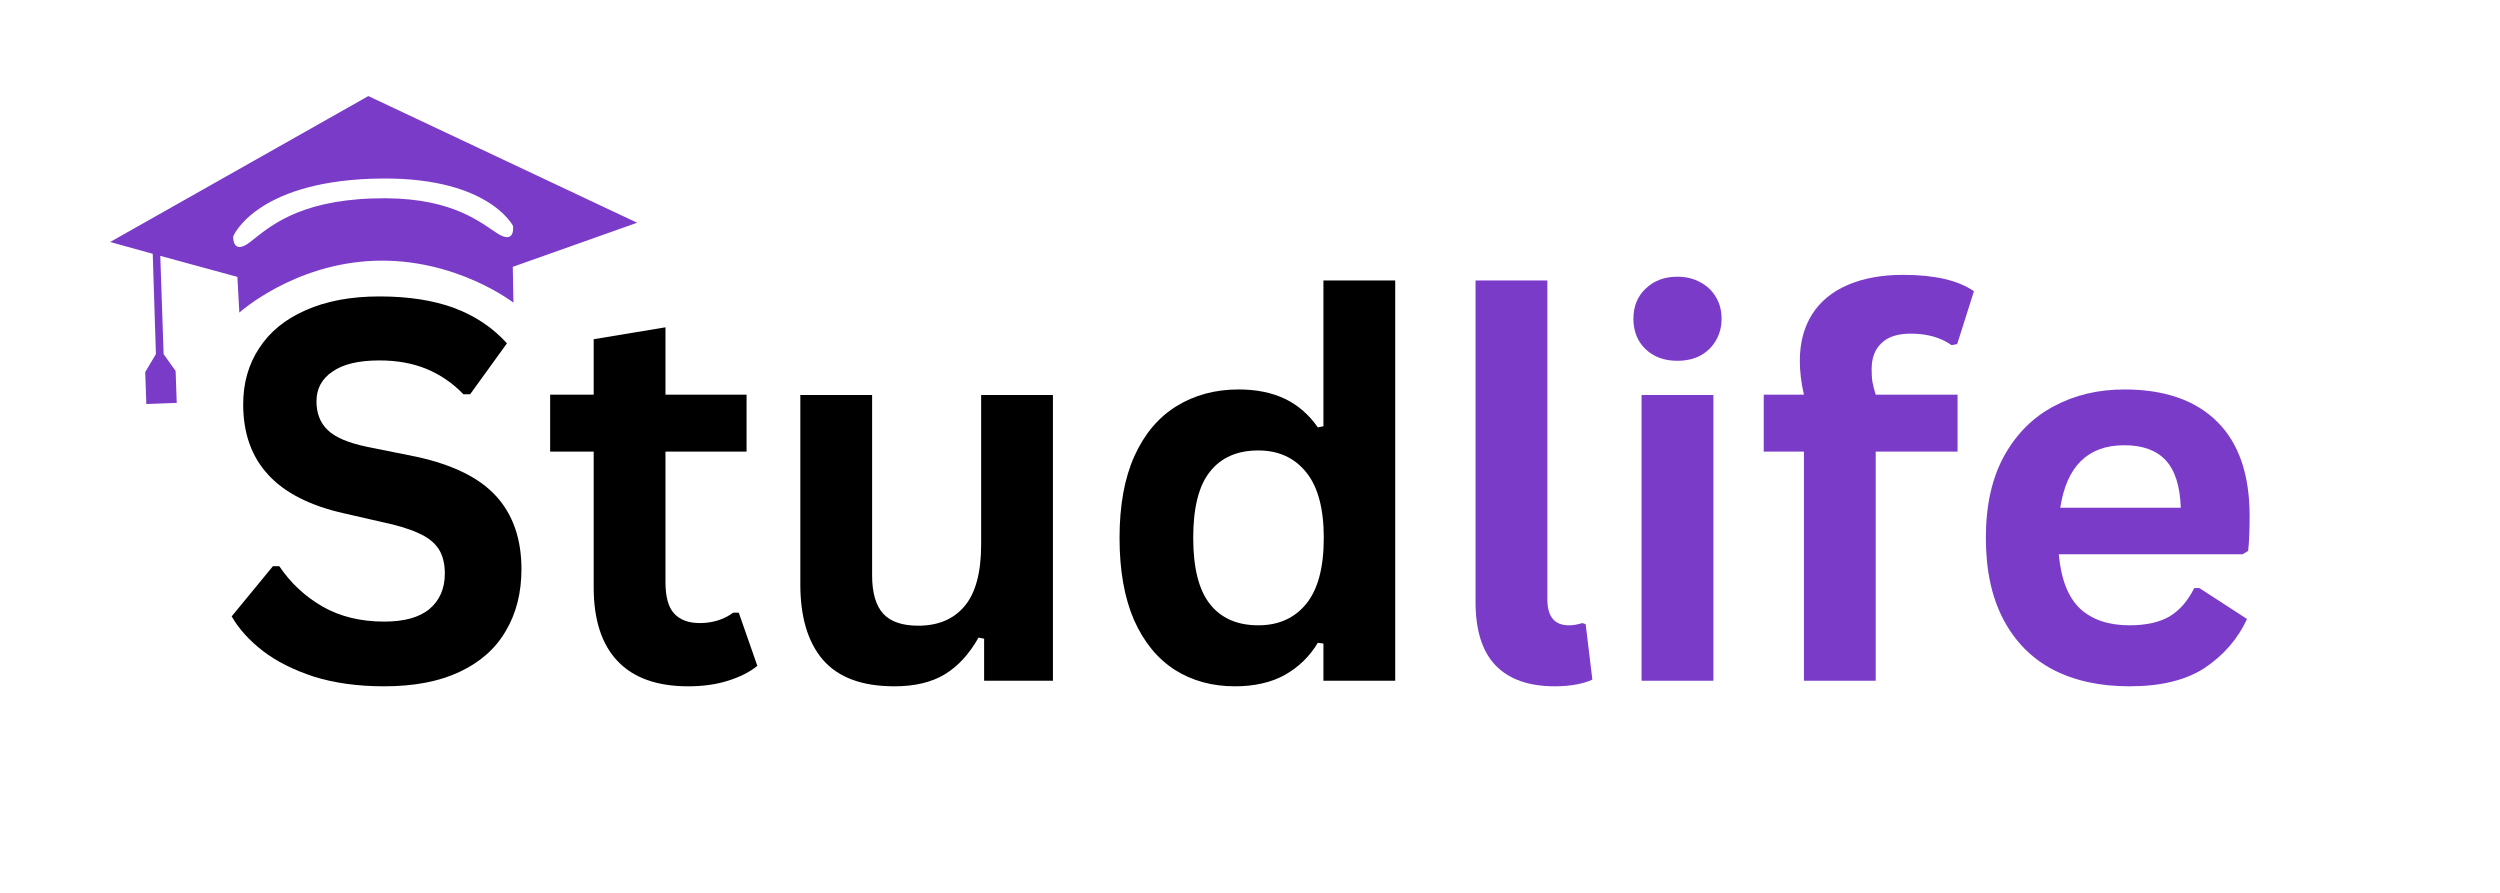 <svg xmlns="http://www.w3.org/2000/svg" xmlns:xlink="http://www.w3.org/1999/xlink" width="140" zoomAndPan="magnify" viewBox="0 0 104.88 37.5" height="50" preserveAspectRatio="xMidYMid meet" version="1.0"><defs><g/><clipPath id="21d08a0948"><path d="M 4 4 L 27 4 L 27 17 L 4 17 Z M 4 4 " clip-rule="nonzero"/></clipPath><clipPath id="48101dc8f3"><path d="M 4.332 4.441 L 26.52 3.629 L 26.98 16.203 L 4.793 17.016 Z M 4.332 4.441 " clip-rule="nonzero"/></clipPath><clipPath id="2db3928a79"><path d="M 4.332 4.441 L 26.52 3.629 L 26.98 16.203 L 4.793 17.016 Z M 4.332 4.441 " clip-rule="nonzero"/></clipPath></defs><g clip-path="url(#21d08a0948)"><g clip-path="url(#48101dc8f3)"><g clip-path="url(#2db3928a79)"><path fill="#7a3bc8" d="M 20.789 9.777 C 19.977 9.238 18.719 8.219 15.582 8.336 L 15.543 8.336 C 12.406 8.453 11.223 9.559 10.457 10.156 C 9.688 10.758 9.734 9.926 9.734 9.926 C 9.734 9.926 10.645 7.688 15.512 7.508 L 15.551 7.508 C 20.418 7.328 21.488 9.492 21.488 9.492 C 21.488 9.492 21.598 10.32 20.789 9.777 Z M 15.41 4.035 L 4.566 10.164 L 6.355 10.66 L 6.488 14.871 L 6.039 15.629 L 6.086 16.969 L 7.363 16.922 L 7.316 15.582 L 6.812 14.875 L 6.672 10.746 L 9.91 11.629 L 9.992 13.129 C 9.992 13.129 12.258 11.078 15.664 10.953 C 19.07 10.828 21.504 12.711 21.504 12.711 L 21.477 11.207 L 26.699 9.355 L 15.41 4.035 " fill-opacity="1" fill-rule="nonzero"/></g></g></g><g fill="#000000" fill-opacity="1"><g transform="translate(9.029, 28.591)"><g><path d="M 7.047 0.234 C 5.941 0.234 4.957 0.098 4.094 -0.172 C 3.238 -0.453 2.523 -0.812 1.953 -1.25 C 1.379 -1.695 0.941 -2.18 0.641 -2.703 L 2.375 -4.812 L 2.641 -4.812 C 3.117 -4.102 3.727 -3.535 4.469 -3.109 C 5.207 -2.691 6.066 -2.484 7.047 -2.484 C 7.891 -2.484 8.523 -2.66 8.953 -3.016 C 9.379 -3.379 9.594 -3.875 9.594 -4.5 C 9.594 -4.875 9.523 -5.188 9.391 -5.438 C 9.254 -5.695 9.023 -5.914 8.703 -6.094 C 8.379 -6.27 7.945 -6.426 7.406 -6.562 L 5.359 -7.031 C 3.93 -7.352 2.867 -7.895 2.172 -8.656 C 1.473 -9.414 1.125 -10.398 1.125 -11.609 C 1.125 -12.504 1.348 -13.289 1.797 -13.969 C 2.242 -14.656 2.895 -15.188 3.75 -15.562 C 4.613 -15.945 5.645 -16.141 6.844 -16.141 C 8.07 -16.141 9.117 -15.977 9.984 -15.656 C 10.859 -15.332 11.598 -14.836 12.203 -14.172 L 10.656 -12.031 L 10.375 -12.031 C 9.926 -12.5 9.41 -12.852 8.828 -13.094 C 8.254 -13.332 7.594 -13.453 6.844 -13.453 C 5.977 -13.453 5.32 -13.297 4.875 -12.984 C 4.426 -12.68 4.203 -12.266 4.203 -11.734 C 4.203 -11.234 4.359 -10.832 4.672 -10.531 C 4.984 -10.227 5.531 -9.992 6.312 -9.828 L 8.406 -9.406 C 9.945 -9.07 11.066 -8.516 11.766 -7.734 C 12.461 -6.961 12.812 -5.945 12.812 -4.688 C 12.812 -3.695 12.594 -2.832 12.156 -2.094 C 11.727 -1.352 11.082 -0.781 10.219 -0.375 C 9.363 0.031 8.305 0.234 7.047 0.234 Z M 7.047 0.234 "/></g></g></g><g fill="#000000" fill-opacity="1"><g transform="translate(22.687, 28.591)"><g><path d="M 8.281 -2.859 L 9.062 -0.625 C 8.738 -0.363 8.328 -0.156 7.828 0 C 7.336 0.156 6.781 0.234 6.156 0.234 C 4.852 0.234 3.863 -0.117 3.188 -0.828 C 2.52 -1.535 2.188 -2.566 2.188 -3.922 L 2.188 -9.625 L 0.359 -9.625 L 0.359 -12.016 L 2.188 -12.016 L 2.188 -14.344 L 5.203 -14.844 L 5.203 -12.016 L 8.609 -12.016 L 8.609 -9.625 L 5.203 -9.625 L 5.203 -4.141 C 5.203 -3.535 5.32 -3.098 5.562 -2.828 C 5.812 -2.555 6.172 -2.422 6.641 -2.422 C 7.18 -2.422 7.648 -2.566 8.047 -2.859 Z M 8.281 -2.859 "/></g></g></g><g fill="#000000" fill-opacity="1"><g transform="translate(32.007, 28.591)"><g><path d="M 5.5 0.234 C 4.145 0.234 3.145 -0.133 2.5 -0.875 C 1.863 -1.613 1.547 -2.672 1.547 -4.047 L 1.547 -12 L 4.562 -12 L 4.562 -4.422 C 4.562 -3.691 4.719 -3.156 5.031 -2.812 C 5.344 -2.477 5.832 -2.312 6.5 -2.312 C 7.332 -2.312 7.977 -2.582 8.438 -3.125 C 8.906 -3.676 9.141 -4.539 9.141 -5.719 L 9.141 -12 L 12.156 -12 L 12.156 0 L 9.266 0 L 9.266 -1.766 L 9.031 -1.812 C 8.645 -1.125 8.172 -0.609 7.609 -0.266 C 7.055 0.066 6.352 0.234 5.5 0.234 Z M 5.5 0.234 "/></g></g></g><g fill="#000000" fill-opacity="1"><g transform="translate(45.883, 28.591)"><g><path d="M 5.922 0.234 C 4.973 0.234 4.133 0.004 3.406 -0.453 C 2.676 -0.922 2.102 -1.617 1.688 -2.547 C 1.281 -3.484 1.078 -4.633 1.078 -6 C 1.078 -7.363 1.285 -8.508 1.703 -9.438 C 2.129 -10.375 2.719 -11.07 3.469 -11.531 C 4.227 -12 5.098 -12.234 6.078 -12.234 C 6.828 -12.234 7.473 -12.102 8.016 -11.844 C 8.566 -11.582 9.031 -11.18 9.406 -10.641 L 9.641 -10.688 L 9.641 -16.812 L 12.656 -16.812 L 12.656 0 L 9.641 0 L 9.641 -1.562 L 9.406 -1.594 C 9.07 -1.031 8.613 -0.582 8.031 -0.25 C 7.457 0.07 6.754 0.234 5.922 0.234 Z M 6.906 -2.328 C 7.758 -2.328 8.43 -2.629 8.922 -3.234 C 9.41 -3.836 9.656 -4.758 9.656 -6 C 9.656 -7.227 9.41 -8.145 8.922 -8.75 C 8.43 -9.363 7.758 -9.672 6.906 -9.672 C 6.02 -9.672 5.344 -9.375 4.875 -8.781 C 4.406 -8.195 4.172 -7.27 4.172 -6 C 4.172 -4.738 4.406 -3.812 4.875 -3.219 C 5.344 -2.625 6.02 -2.328 6.906 -2.328 Z M 6.906 -2.328 "/></g></g></g><g fill="#7a3bc8" fill-opacity="1"><g transform="translate(60.257, 28.591)"><g><path d="M 4.984 0.234 C 3.898 0.234 3.07 -0.055 2.5 -0.641 C 1.938 -1.223 1.656 -2.113 1.656 -3.312 L 1.656 -16.812 L 4.672 -16.812 L 4.672 -3.422 C 4.672 -2.691 4.973 -2.328 5.578 -2.328 C 5.754 -2.328 5.941 -2.359 6.141 -2.422 L 6.281 -2.375 L 6.562 -0.047 C 6.395 0.035 6.172 0.102 5.891 0.156 C 5.617 0.207 5.316 0.234 4.984 0.234 Z M 4.984 0.234 "/></g></g></g><g fill="#7a3bc8" fill-opacity="1"><g transform="translate(67.152, 28.591)"><g><path d="M 3.234 -13.438 C 2.691 -13.438 2.25 -13.598 1.906 -13.922 C 1.562 -14.254 1.391 -14.68 1.391 -15.203 C 1.391 -15.723 1.562 -16.145 1.906 -16.469 C 2.25 -16.801 2.691 -16.969 3.234 -16.969 C 3.598 -16.969 3.922 -16.891 4.203 -16.734 C 4.484 -16.586 4.703 -16.379 4.859 -16.109 C 5.016 -15.848 5.094 -15.547 5.094 -15.203 C 5.094 -14.867 5.016 -14.566 4.859 -14.297 C 4.703 -14.023 4.484 -13.812 4.203 -13.656 C 3.922 -13.508 3.598 -13.438 3.234 -13.438 Z M 1.734 0 L 1.734 -12 L 4.75 -12 L 4.75 0 Z M 1.734 0 "/></g></g></g><g fill="#7a3bc8" fill-opacity="1"><g transform="translate(73.611, 28.591)"><g><path d="M 2.094 0 L 2.094 -9.625 L 0.406 -9.625 L 0.406 -12.016 L 2.094 -12.016 C 1.977 -12.516 1.922 -12.988 1.922 -13.438 C 1.922 -14.195 2.094 -14.848 2.438 -15.391 C 2.781 -15.93 3.281 -16.344 3.938 -16.625 C 4.594 -16.906 5.367 -17.047 6.266 -17.047 C 7.586 -17.047 8.578 -16.816 9.234 -16.359 L 8.531 -14.141 L 8.297 -14.094 C 7.848 -14.414 7.273 -14.578 6.578 -14.578 C 6.023 -14.578 5.613 -14.441 5.344 -14.172 C 5.07 -13.91 4.938 -13.551 4.938 -13.094 C 4.938 -12.906 4.945 -12.727 4.969 -12.562 C 5 -12.395 5.047 -12.211 5.109 -12.016 L 8.547 -12.016 L 8.547 -9.625 L 5.109 -9.625 L 5.109 0 Z M 2.094 0 "/></g></g></g><g fill="#7a3bc8" fill-opacity="1"><g transform="translate(82.268, 28.591)"><g><path d="M 11.859 -5.312 L 4.141 -5.312 C 4.234 -4.27 4.531 -3.508 5.031 -3.031 C 5.539 -2.562 6.234 -2.328 7.109 -2.328 C 7.805 -2.328 8.367 -2.453 8.797 -2.703 C 9.223 -2.961 9.566 -3.359 9.828 -3.891 L 10.047 -3.891 L 12.047 -2.594 C 11.66 -1.758 11.07 -1.078 10.281 -0.547 C 9.488 -0.023 8.43 0.234 7.109 0.234 C 5.867 0.234 4.797 0 3.891 -0.469 C 2.992 -0.945 2.301 -1.648 1.812 -2.578 C 1.32 -3.516 1.078 -4.656 1.078 -6 C 1.078 -7.363 1.332 -8.508 1.844 -9.438 C 2.363 -10.375 3.062 -11.07 3.938 -11.531 C 4.812 -12 5.797 -12.234 6.891 -12.234 C 8.586 -12.234 9.891 -11.781 10.797 -10.875 C 11.703 -9.977 12.156 -8.66 12.156 -6.922 C 12.156 -6.285 12.133 -5.797 12.094 -5.453 Z M 9.266 -7.266 C 9.234 -8.18 9.02 -8.848 8.625 -9.266 C 8.238 -9.68 7.66 -9.891 6.891 -9.891 C 5.367 -9.891 4.473 -9.016 4.203 -7.266 Z M 9.266 -7.266 "/></g></g></g><g fill="#000000" fill-opacity="1"><g transform="translate(95.304, 28.591)"><g/></g></g></svg>